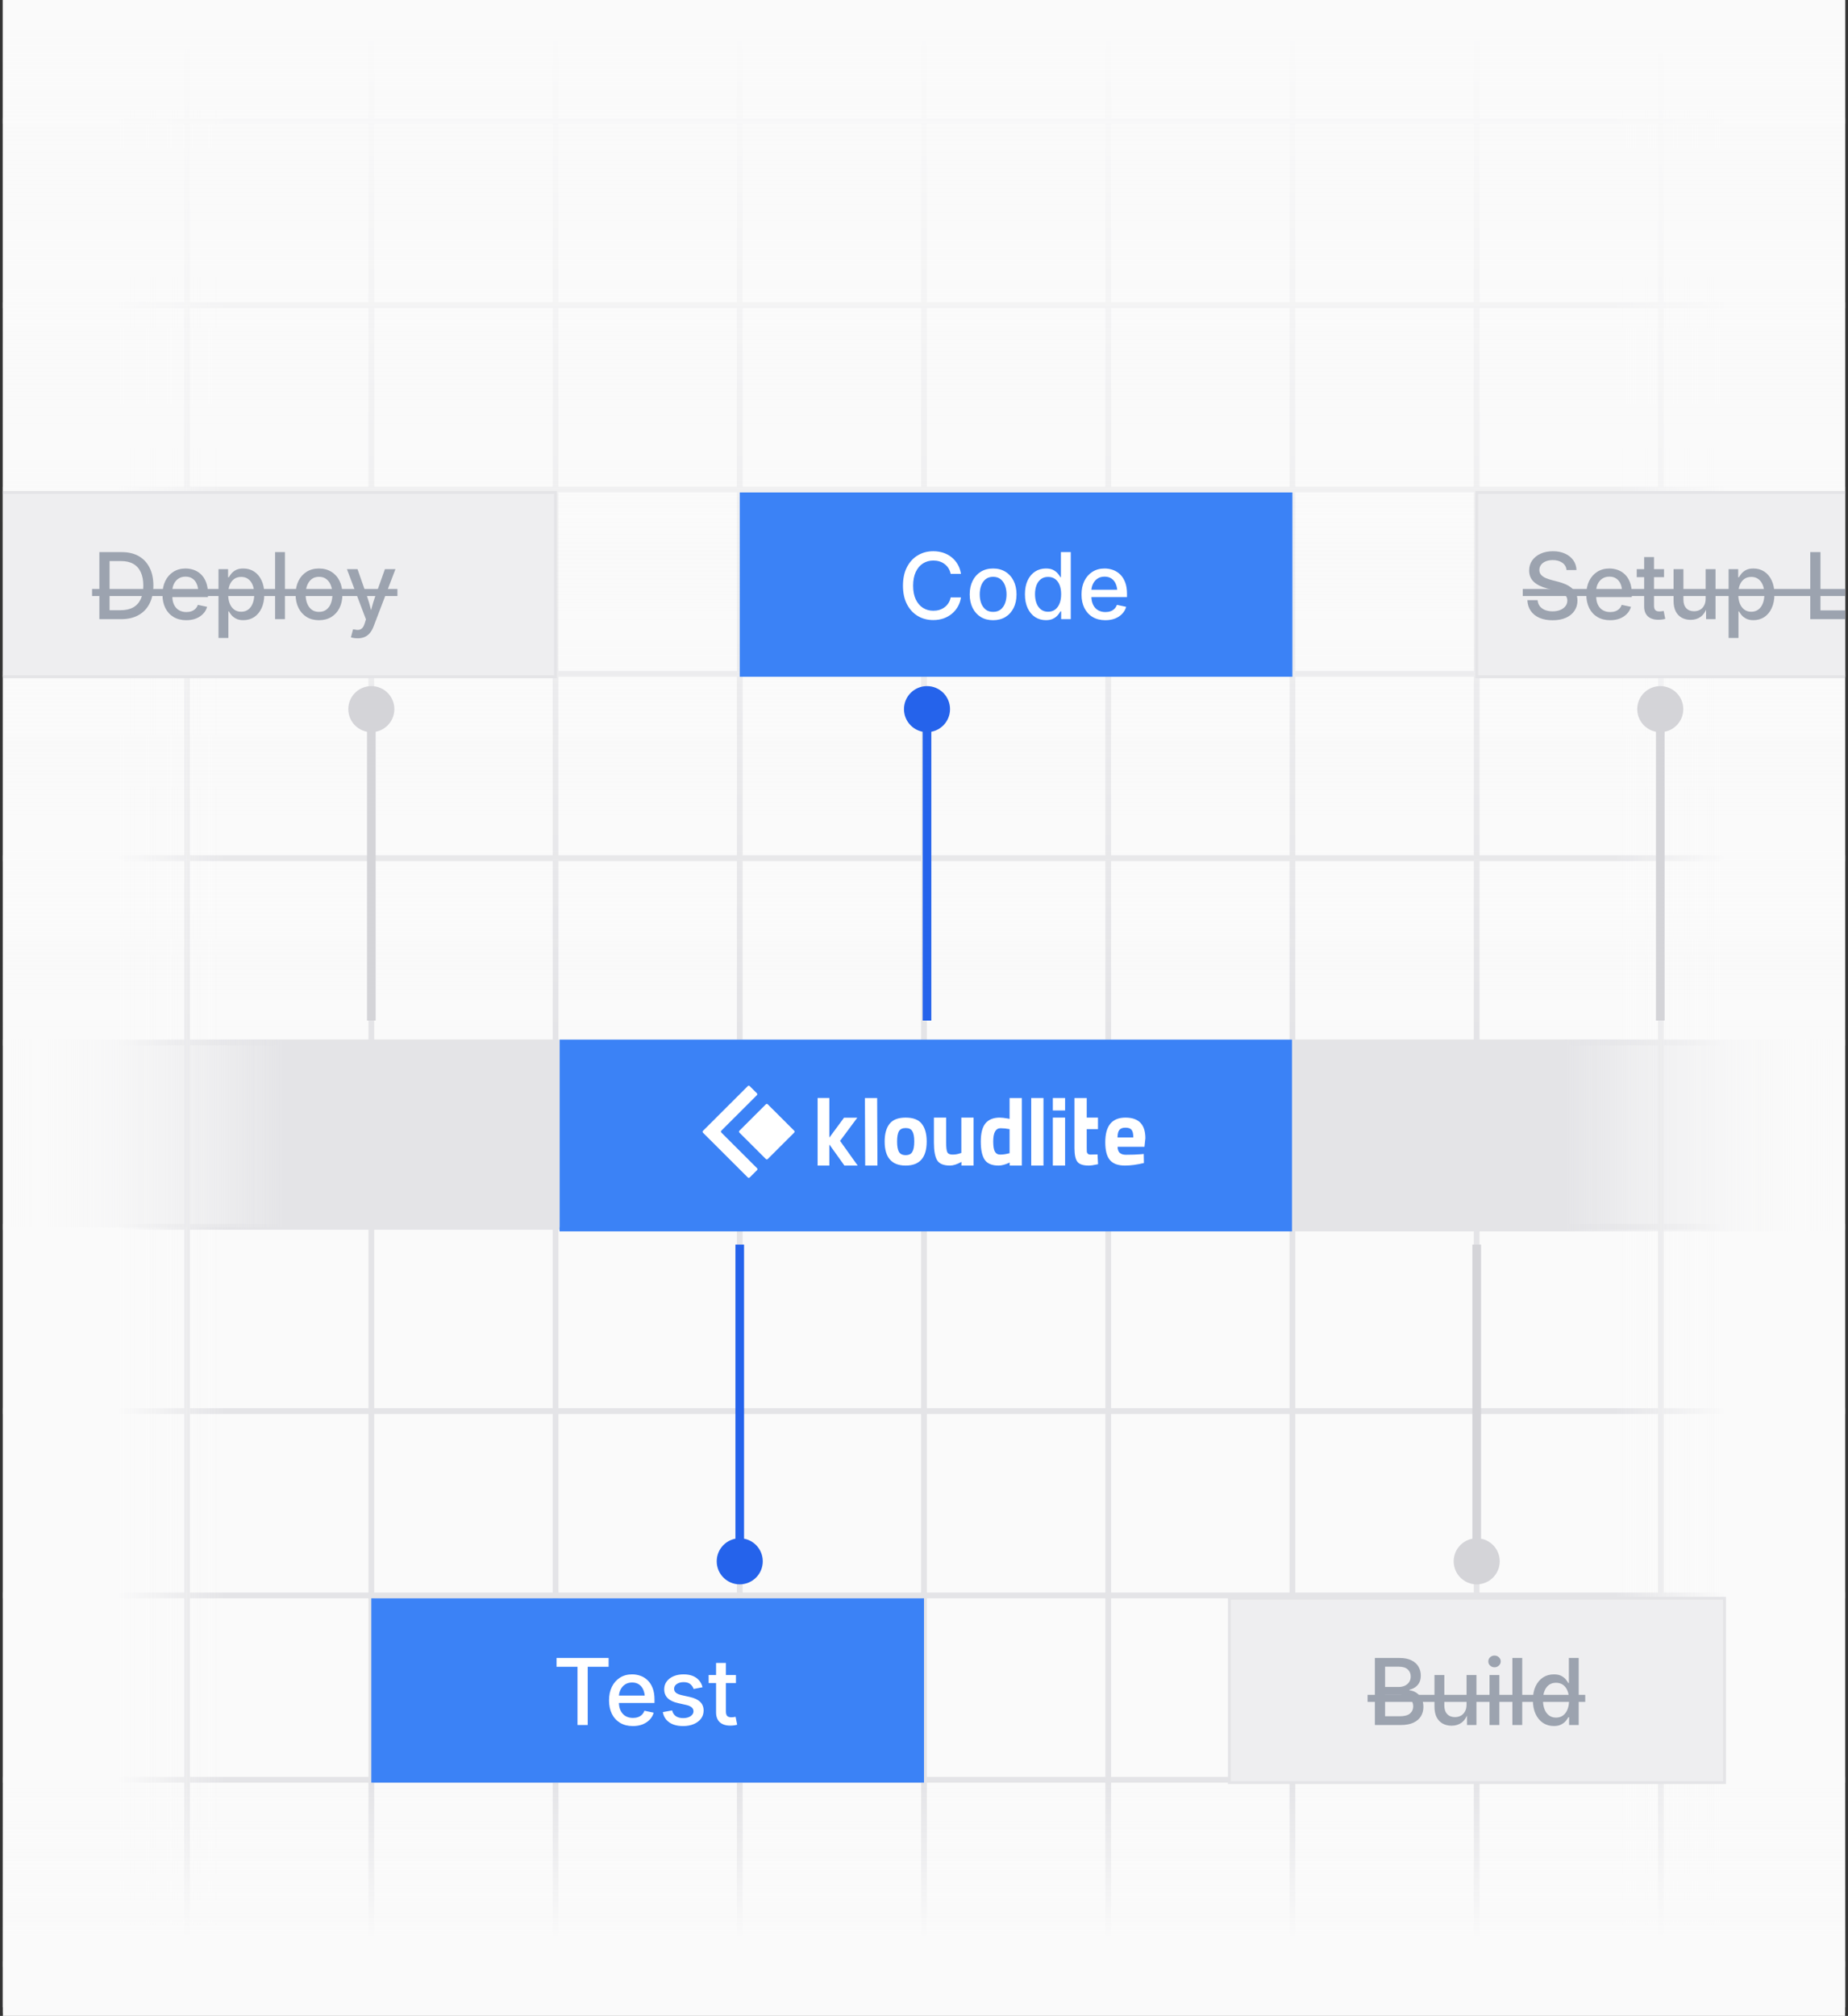 <svg viewBox="0 0 321 350" fill="none" xmlns="http://www.w3.org/2000/svg" preserveAspectRatio="none">
<rect x="0" y="0" width="321" height="350" fill="#333333" stroke="none"/>
<g clip-path="url(#clip0_926_346901)">
<rect width="320" height="350" transform="translate(0.5)" fill="#FAFAFA"/>
<path d="M0.5 -555V348.5" stroke="#E4E4E7"/>
<path d="M32.5 -555V348.5" stroke="#E4E4E7"/>
<path d="M64.5 -555V348.5" stroke="#E4E4E7"/>
<path d="M96.5 -555V348.5" stroke="#E4E4E7"/>
<path d="M128.5 -555V348.5" stroke="#E4E4E7"/>
<path d="M160.5 -555V348.5" stroke="#E4E4E7"/>
<path d="M192.5 -555V348.5" stroke="#E4E4E7"/>
<path d="M224.5 -555V348.5" stroke="#E4E4E7"/>
<path d="M256.5 -555V348.5" stroke="#E4E4E7"/>
<path d="M288.5 -555V348.5" stroke="#E4E4E7"/>
<path d="M320.5 -555V348.5" stroke="#E4E4E7"/>
<path d="M320.5 21L0.5 21" stroke="#E4E4E7"/>
<path d="M320.5 53L0.5 53" stroke="#E4E4E7"/>
<path d="M320.5 85L0.5 85" stroke="#E4E4E7"/>
<path d="M320.5 117L0.5 117" stroke="#E4E4E7"/>
<path d="M320.5 149L0.5 149" stroke="#E4E4E7"/>
<path d="M320.5 181L0.5 181" stroke="#E4E4E7"/>
<path d="M320.5 213L0.5 213" stroke="#E4E4E7"/>
<path d="M320.5 245L0.5 245" stroke="#E4E4E7"/>
<path d="M320.5 277L0.5 277" stroke="#E4E4E7"/>
<path d="M320.5 309L0.5 309" stroke="#E4E4E7"/>
<path d="M320.5 341L0.5 341" stroke="#E4E4E7"/>
<rect x="0.5" y="348.502" width="903.501" height="38.57" transform="rotate(-90 0.5 348.502)" fill="url(#paint0_linear_926_346901)"/>
<rect x="320.5" y="-555" width="903.501" height="40" transform="rotate(90 320.5 -555)" fill="url(#paint1_linear_926_346901)"/>
<rect width="320" height="39.977" transform="matrix(1 0 0 -1 0.5 349.5)" fill="url(#paint2_linear_926_346901)"/>
<rect x="0.5" y="-555" width="320" height="735.594" fill="url(#paint3_linear_926_346901)"/>
<rect x="97.195" y="180.5" width="127.236" height="33.293" fill="#3B82F6"/>
<path d="M224.432 180.5H319.078V213.793H224.432V180.5Z" fill="url(#paint4_linear_926_346901)"/>
<path d="M97.217 180.5H0.947V213.076H97.217V180.5Z" fill="url(#paint5_linear_926_346901)"/>
<rect width="96" height="32" transform="translate(128.494 85.5)" fill="#3B82F6"/>
<path d="M162.111 107.656C161.096 107.656 160.192 107.417 159.4 106.938C158.609 106.458 157.984 105.773 157.525 104.883C157.072 103.987 156.846 102.922 156.846 101.688C156.846 100.448 157.072 99.383 157.525 98.492C157.984 97.596 158.609 96.909 159.4 96.43C160.197 95.945 161.101 95.703 162.111 95.703C162.726 95.703 163.304 95.792 163.846 95.969C164.387 96.146 164.869 96.406 165.291 96.75C165.718 97.088 166.072 97.5 166.354 97.984C166.635 98.469 166.825 99.021 166.924 99.641H165.135C165.057 99.266 164.926 98.935 164.744 98.648C164.562 98.362 164.335 98.12 164.064 97.922C163.799 97.719 163.502 97.568 163.174 97.469C162.846 97.37 162.497 97.32 162.127 97.32C161.45 97.32 160.846 97.49 160.314 97.828C159.783 98.167 159.367 98.662 159.064 99.312C158.762 99.963 158.611 100.755 158.611 101.688C158.611 102.62 158.762 103.411 159.064 104.062C159.372 104.708 159.791 105.201 160.322 105.539C160.854 105.872 161.455 106.039 162.127 106.039C162.492 106.039 162.838 105.99 163.166 105.891C163.499 105.786 163.799 105.635 164.064 105.438C164.335 105.24 164.562 104.997 164.744 104.711C164.932 104.424 165.062 104.094 165.135 103.719H166.924C166.835 104.302 166.656 104.833 166.385 105.312C166.114 105.792 165.765 106.208 165.338 106.562C164.916 106.911 164.432 107.182 163.885 107.375C163.343 107.562 162.752 107.656 162.111 107.656ZM172.502 107.68C171.684 107.68 170.971 107.495 170.361 107.125C169.757 106.75 169.286 106.227 168.947 105.555C168.609 104.878 168.439 104.094 168.439 103.203C168.439 102.302 168.609 101.516 168.947 100.844C169.286 100.167 169.757 99.641 170.361 99.266C170.971 98.891 171.684 98.703 172.502 98.703C173.32 98.703 174.033 98.891 174.643 99.266C175.257 99.641 175.731 100.167 176.064 100.844C176.403 101.516 176.572 102.302 176.572 103.203C176.572 104.094 176.403 104.878 176.064 105.555C175.731 106.227 175.257 106.75 174.643 107.125C174.033 107.495 173.32 107.68 172.502 107.68ZM172.502 106.234C173.028 106.234 173.463 106.099 173.807 105.828C174.156 105.552 174.413 105.185 174.58 104.727C174.752 104.263 174.838 103.755 174.838 103.203C174.838 102.641 174.752 102.13 174.58 101.672C174.413 101.208 174.156 100.839 173.807 100.562C173.463 100.286 173.028 100.148 172.502 100.148C171.981 100.148 171.549 100.286 171.205 100.562C170.861 100.839 170.604 101.208 170.432 101.672C170.265 102.13 170.182 102.641 170.182 103.203C170.182 103.76 170.265 104.268 170.432 104.727C170.604 105.185 170.861 105.552 171.205 105.828C171.549 106.099 171.981 106.234 172.502 106.234ZM181.674 107.672C180.971 107.672 180.343 107.492 179.791 107.133C179.244 106.768 178.814 106.25 178.502 105.578C178.189 104.906 178.033 104.107 178.033 103.18C178.033 102.242 178.189 101.44 178.502 100.773C178.82 100.102 179.252 99.588 179.799 99.234C180.351 98.88 180.976 98.703 181.674 98.703C182.2 98.703 182.627 98.789 182.955 98.961C183.283 99.133 183.544 99.336 183.736 99.57C183.934 99.805 184.088 100.021 184.197 100.219H184.283V95.859H185.994V107.5H184.322V106.148H184.197C184.088 106.346 183.934 106.565 183.736 106.805C183.538 107.039 183.273 107.242 182.939 107.414C182.611 107.586 182.189 107.672 181.674 107.672ZM182.049 106.211C182.538 106.211 182.95 106.083 183.283 105.828C183.622 105.573 183.88 105.216 184.057 104.758C184.234 104.299 184.322 103.768 184.322 103.164C184.322 102.56 184.234 102.034 184.057 101.586C183.885 101.138 183.63 100.789 183.291 100.539C182.952 100.289 182.538 100.164 182.049 100.164C181.554 100.164 181.137 100.294 180.799 100.555C180.46 100.815 180.205 101.172 180.033 101.625C179.867 102.073 179.783 102.586 179.783 103.164C179.783 103.747 179.869 104.268 180.041 104.727C180.213 105.185 180.468 105.547 180.807 105.812C181.145 106.078 181.559 106.211 182.049 106.211ZM192.002 107.68C191.148 107.68 190.411 107.495 189.791 107.125C189.171 106.755 188.695 106.237 188.361 105.57C188.028 104.898 187.861 104.115 187.861 103.219C187.861 102.328 188.025 101.544 188.354 100.867C188.687 100.19 189.153 99.662 189.752 99.281C190.356 98.896 191.059 98.703 191.861 98.703C192.372 98.703 192.859 98.787 193.322 98.953C193.791 99.12 194.208 99.38 194.572 99.734C194.937 100.089 195.226 100.542 195.439 101.094C195.653 101.646 195.76 102.307 195.76 103.078V103.672H188.799V102.391H194.877L194.08 102.812C194.08 102.281 193.994 101.812 193.822 101.406C193.656 101 193.408 100.685 193.08 100.461C192.757 100.232 192.354 100.117 191.869 100.117C191.385 100.117 190.971 100.234 190.627 100.469C190.288 100.698 190.028 101.005 189.846 101.391C189.663 101.771 189.572 102.19 189.572 102.648V103.5C189.572 104.089 189.674 104.591 189.877 105.008C190.08 105.419 190.364 105.732 190.729 105.945C191.098 106.159 191.528 106.266 192.018 106.266C192.346 106.266 192.64 106.219 192.9 106.125C193.166 106.031 193.393 105.891 193.58 105.703C193.768 105.516 193.911 105.286 194.01 105.016L195.619 105.359C195.489 105.818 195.257 106.221 194.924 106.57C194.59 106.919 194.176 107.193 193.682 107.391C193.187 107.583 192.627 107.68 192.002 107.68Z" fill="white"/>
<rect width="96" height="32" transform="translate(64.5 277.5)" fill="#3B82F6"/>
<path d="M96.672 289.391V287.859H105.719V289.391H102.086V299.5H100.312V289.391H96.672ZM109.93 299.68C109.076 299.68 108.339 299.495 107.719 299.125C107.099 298.755 106.622 298.237 106.289 297.57C105.956 296.898 105.789 296.115 105.789 295.219C105.789 294.328 105.953 293.544 106.281 292.867C106.615 292.19 107.081 291.661 107.68 291.281C108.284 290.896 108.987 290.703 109.789 290.703C110.299 290.703 110.786 290.786 111.25 290.953C111.719 291.12 112.135 291.38 112.5 291.734C112.865 292.089 113.154 292.542 113.367 293.094C113.581 293.646 113.688 294.307 113.688 295.078V295.672H106.727V294.391H112.805L112.008 294.812C112.008 294.281 111.922 293.812 111.75 293.406C111.583 293 111.336 292.685 111.008 292.461C110.685 292.232 110.281 292.117 109.797 292.117C109.312 292.117 108.898 292.234 108.555 292.469C108.216 292.698 107.956 293.005 107.773 293.391C107.591 293.771 107.5 294.19 107.5 294.648V295.5C107.5 296.089 107.602 296.591 107.805 297.008C108.008 297.419 108.292 297.732 108.656 297.945C109.026 298.159 109.456 298.266 109.945 298.266C110.273 298.266 110.568 298.219 110.828 298.125C111.094 298.031 111.32 297.891 111.508 297.703C111.695 297.516 111.839 297.286 111.938 297.016L113.547 297.359C113.417 297.818 113.185 298.221 112.852 298.57C112.518 298.919 112.104 299.193 111.609 299.391C111.115 299.583 110.555 299.68 109.93 299.68ZM118.648 299.68C118.013 299.68 117.448 299.589 116.953 299.406C116.464 299.219 116.06 298.945 115.742 298.586C115.43 298.221 115.227 297.779 115.133 297.258L116.75 296.961C116.865 297.414 117.083 297.75 117.406 297.969C117.729 298.188 118.146 298.297 118.656 298.297C119.208 298.297 119.646 298.182 119.969 297.953C120.297 297.724 120.461 297.448 120.461 297.125C120.461 296.844 120.357 296.615 120.148 296.438C119.945 296.255 119.641 296.117 119.234 296.023L117.773 295.695C116.966 295.513 116.365 295.224 115.969 294.828C115.573 294.427 115.375 293.914 115.375 293.289C115.375 292.773 115.518 292.323 115.805 291.938C116.091 291.547 116.487 291.245 116.992 291.031C117.497 290.812 118.078 290.703 118.734 290.703C119.359 290.703 119.898 290.797 120.352 290.984C120.805 291.172 121.169 291.432 121.445 291.766C121.727 292.099 121.922 292.49 122.031 292.938L120.484 293.242C120.385 292.924 120.198 292.648 119.922 292.414C119.651 292.174 119.26 292.055 118.75 292.055C118.276 292.055 117.88 292.161 117.562 292.375C117.25 292.589 117.094 292.862 117.094 293.195C117.094 293.482 117.201 293.716 117.414 293.898C117.628 294.076 117.966 294.216 118.43 294.32L119.836 294.633C120.643 294.815 121.242 295.102 121.633 295.492C122.023 295.878 122.219 296.375 122.219 296.984C122.219 297.516 122.068 297.984 121.766 298.391C121.464 298.792 121.044 299.107 120.508 299.336C119.971 299.565 119.352 299.68 118.648 299.68ZM127.836 290.82V292.211H123.094V290.82H127.836ZM124.383 288.719H126.094V297.156C126.094 297.505 126.167 297.76 126.312 297.922C126.458 298.078 126.701 298.156 127.039 298.156C127.133 298.156 127.253 298.148 127.398 298.133C127.544 298.112 127.669 298.091 127.773 298.07L128.047 299.445C127.87 299.503 127.677 299.542 127.469 299.562C127.26 299.589 127.057 299.602 126.859 299.602C126.068 299.602 125.456 299.404 125.023 299.008C124.596 298.607 124.383 298.039 124.383 297.305V288.719Z" fill="white"/>
<path d="M157.021 123.121C157.021 125.33 158.812 127.121 161.021 127.121C163.231 127.121 165.021 125.33 165.021 123.121C165.021 120.912 163.231 119.121 161.021 119.121C158.812 119.121 157.021 120.912 157.021 123.121ZM161.771 177.188L161.771 123.121L160.271 123.121L160.271 177.188L161.771 177.188Z" fill="#2563EB"/>
<path d="M284.391 123.121C284.391 125.33 286.181 127.121 288.391 127.121C290.6 127.121 292.391 125.33 292.391 123.121C292.391 120.912 290.6 119.121 288.391 119.121C286.181 119.121 284.391 120.912 284.391 123.121ZM289.141 177.188L289.141 123.121L287.641 123.121L287.641 177.188L289.141 177.188Z" fill="#D4D4D8"/>
<path d="M60.5 123.121C60.5 125.33 62.291 127.121 64.5 127.121C66.709 127.121 68.5 125.33 68.5 123.121C68.5 120.912 66.709 119.121 64.5 119.121C62.291 119.121 60.5 120.912 60.5 123.121ZM65.25 177.188L65.25 123.121L63.75 123.121L63.75 177.188L65.25 177.188Z" fill="#D4D4D8"/>
<path d="M124.494 271.076C124.494 273.285 126.285 275.076 128.494 275.076C130.703 275.076 132.494 273.285 132.494 271.076C132.494 268.867 130.703 267.076 128.494 267.076C126.285 267.076 124.494 268.867 124.494 271.076ZM129.244 271.076V216.076H127.744V271.076H129.244Z" fill="#2563EB"/>
<path d="M252.506 271.076C252.506 273.285 254.297 275.076 256.506 275.076C258.715 275.076 260.506 273.285 260.506 271.076C260.506 268.867 258.715 267.076 256.506 267.076C254.297 267.076 252.506 268.867 252.506 271.076ZM257.256 271.076V216.076H255.756V271.076H257.256Z" fill="#D4D4D8"/>
<path d="M128.433 196.642C128.344 196.552 128.344 196.408 128.433 196.318L133.032 191.729C133.122 191.639 133.267 191.639 133.356 191.729L137.955 196.318C138.045 196.408 138.045 196.552 137.955 196.642L133.356 201.231C133.267 201.321 133.122 201.321 133.032 201.231L128.433 196.642Z" fill="white"/>
<path d="M130.221 188.567C130.131 188.478 129.986 188.478 129.897 188.567L122.11 196.338C122.021 196.428 122.021 196.572 122.11 196.662L129.897 204.433C129.986 204.522 130.131 204.522 130.221 204.433L131.504 203.152C131.594 203.063 131.594 202.918 131.504 202.829L125.295 196.632C125.206 196.543 125.206 196.398 125.295 196.309L131.474 190.141C131.564 190.052 131.564 189.907 131.474 189.818L130.221 188.567Z" fill="white"/>
<path d="M142.021 202.367V190.633H144.062V197.506L146.612 194.052H148.916L145.921 198.083L148.982 202.367H146.678L144.062 198.709V202.367H142.021Z" fill="white"/>
<path d="M194.129 199.108C194.14 199.595 194.267 199.95 194.51 200.173C194.764 200.385 195.124 200.491 195.59 200.491C196.574 200.491 197.452 200.459 198.225 200.395L198.669 200.348L198.701 201.921C197.484 202.218 196.383 202.366 195.399 202.366C194.203 202.366 193.336 202.048 192.796 201.413C192.256 200.777 191.986 199.744 191.986 198.313C191.986 195.463 193.156 194.038 195.494 194.038C197.801 194.038 198.955 195.235 198.955 197.63L198.796 199.108H194.129ZM196.86 197.487C196.86 196.851 196.759 196.411 196.558 196.167C196.357 195.913 196.002 195.786 195.494 195.786C194.997 195.786 194.643 195.918 194.431 196.183C194.23 196.438 194.124 196.872 194.113 197.487H196.86Z" fill="white"/>
<path d="M190.718 196.04H188.766V199.299C188.766 199.617 188.771 199.845 188.782 199.982C188.803 200.11 188.861 200.221 188.956 200.316C189.062 200.412 189.221 200.459 189.432 200.459L190.639 200.427L190.734 202.128C190.025 202.287 189.485 202.367 189.115 202.367C188.163 202.367 187.512 202.155 187.162 201.731C186.813 201.296 186.639 200.502 186.639 199.347V196.04V194.038V190.636H188.766V194.038H190.718V196.04Z" fill="white"/>
<path d="M182.881 202.367V194.038H185.008V202.367H182.881ZM182.881 192.798V190.636H185.008V192.798H182.881Z" fill="white"/>
<path d="M179.123 202.367L179.123 190.638H181.25L181.25 202.367H179.123Z" fill="white"/>
<path d="M177.492 190.638L177.492 202.367H175.381V201.842C174.64 202.192 174 202.367 173.461 202.367C172.307 202.367 171.503 202.033 171.048 201.365C170.593 200.698 170.365 199.643 170.365 198.202C170.365 196.751 170.635 195.696 171.175 195.039C171.725 194.372 172.55 194.038 173.651 194.038C173.99 194.038 174.461 194.091 175.064 194.197L175.365 194.26L175.365 190.638H177.492ZM175.143 200.269L175.365 200.221V196.041C174.783 195.935 174.265 195.882 173.81 195.882C172.953 195.882 172.524 196.645 172.524 198.171C172.524 198.997 172.619 199.585 172.81 199.935C173 200.285 173.312 200.459 173.746 200.459C174.191 200.459 174.656 200.396 175.143 200.269Z" fill="white"/>
<path d="M166.985 194.038H169.112V202.366H167.001V201.731C166.239 202.154 165.577 202.366 165.016 202.366C163.916 202.366 163.175 202.064 162.794 201.46C162.413 200.846 162.223 199.823 162.223 198.393V194.038H164.35V198.425C164.35 199.209 164.413 199.744 164.54 200.03C164.667 200.316 164.974 200.459 165.461 200.459C165.926 200.459 166.366 200.385 166.778 200.237L166.985 200.173V194.038Z" fill="white"/>
<path d="M154.507 195.134C155.068 194.403 156.005 194.038 157.317 194.038C158.629 194.038 159.566 194.403 160.127 195.134C160.687 195.855 160.968 196.872 160.968 198.186C160.968 200.973 159.751 202.366 157.317 202.366C154.883 202.366 153.666 200.973 153.666 198.186C153.666 196.872 153.946 195.855 154.507 195.134ZM156.142 199.982C156.365 200.364 156.756 200.554 157.317 200.554C157.878 200.554 158.264 200.364 158.476 199.982C158.698 199.601 158.809 199.002 158.809 198.186C158.809 197.37 158.698 196.777 158.476 196.406C158.264 196.035 157.878 195.85 157.317 195.85C156.756 195.85 156.365 196.035 156.142 196.406C155.931 196.777 155.825 197.37 155.825 198.186C155.825 199.002 155.931 199.601 156.142 199.982Z" fill="white"/>
<path d="M150.285 202.367L150.236 190.638H152.363L152.412 202.367H150.285Z" fill="white"/>
<rect x="256.506" y="85.5" width="75" height="32" fill="#EEEEF0"/>
<rect x="256.506" y="85.5" width="75" height="32" stroke="#E4E4E7" stroke-width="0.5"/>
<path d="M269.693 107.688C268.813 107.688 268.05 107.549 267.404 107.273C266.764 106.992 266.261 106.591 265.896 106.07C265.537 105.549 265.339 104.927 265.303 104.203H267.084C267.12 104.635 267.256 104.995 267.49 105.281C267.73 105.568 268.04 105.784 268.42 105.93C268.8 106.07 269.222 106.141 269.686 106.141C270.18 106.141 270.62 106.062 271.006 105.906C271.391 105.75 271.693 105.531 271.912 105.25C272.136 104.969 272.248 104.641 272.248 104.266C272.248 103.932 272.154 103.659 271.967 103.445C271.779 103.227 271.519 103.044 271.186 102.898C270.857 102.753 270.475 102.622 270.037 102.508L268.686 102.148C267.706 101.888 266.949 101.508 266.412 101.008C265.881 100.503 265.615 99.852 265.615 99.055C265.615 98.383 265.795 97.794 266.154 97.289C266.519 96.784 267.011 96.393 267.631 96.117C268.256 95.841 268.962 95.703 269.748 95.703C270.55 95.703 271.253 95.844 271.857 96.125C272.467 96.401 272.943 96.787 273.287 97.281C273.636 97.771 273.818 98.333 273.834 98.969H272.107C272.05 98.422 271.803 97.997 271.365 97.695C270.928 97.393 270.376 97.242 269.709 97.242C269.24 97.242 268.831 97.318 268.482 97.469C268.133 97.615 267.863 97.818 267.67 98.078C267.482 98.333 267.389 98.628 267.389 98.961C267.389 99.315 267.498 99.607 267.717 99.836C267.936 100.06 268.206 100.24 268.529 100.375C268.857 100.51 269.183 100.62 269.506 100.703L270.646 101C271.042 101.099 271.438 101.232 271.834 101.398C272.23 101.56 272.592 101.768 272.92 102.023C273.248 102.273 273.511 102.583 273.709 102.953C273.907 103.323 274.006 103.763 274.006 104.273C274.006 104.935 273.834 105.523 273.49 106.039C273.152 106.555 272.66 106.958 272.014 107.25C271.373 107.542 270.6 107.688 269.693 107.688ZM279.686 107.68C278.831 107.68 278.094 107.495 277.475 107.125C276.855 106.755 276.378 106.237 276.045 105.57C275.712 104.898 275.545 104.115 275.545 103.219C275.545 102.328 275.709 101.544 276.037 100.867C276.37 100.19 276.837 99.662 277.436 99.281C278.04 98.896 278.743 98.703 279.545 98.703C280.055 98.703 280.542 98.787 281.006 98.953C281.475 99.12 281.891 99.38 282.256 99.734C282.62 100.089 282.91 100.542 283.123 101.094C283.337 101.646 283.443 102.307 283.443 103.078V103.672H276.482V102.391H282.561L281.764 102.812C281.764 102.281 281.678 101.812 281.506 101.406C281.339 101 281.092 100.685 280.764 100.461C280.441 100.232 280.037 100.117 279.553 100.117C279.068 100.117 278.654 100.234 278.311 100.469C277.972 100.698 277.712 101.005 277.529 101.391C277.347 101.771 277.256 102.19 277.256 102.648V103.5C277.256 104.089 277.357 104.591 277.561 105.008C277.764 105.419 278.048 105.732 278.412 105.945C278.782 106.159 279.212 106.266 279.701 106.266C280.029 106.266 280.324 106.219 280.584 106.125C280.85 106.031 281.076 105.891 281.264 105.703C281.451 105.516 281.594 105.286 281.693 105.016L283.303 105.359C283.173 105.818 282.941 106.221 282.607 106.57C282.274 106.919 281.86 107.193 281.365 107.391C280.87 107.583 280.311 107.68 279.686 107.68ZM289.045 98.82V100.211H284.303V98.82H289.045ZM285.592 96.719H287.303V105.156C287.303 105.505 287.376 105.76 287.521 105.922C287.667 106.078 287.91 106.156 288.248 106.156C288.342 106.156 288.462 106.148 288.607 106.133C288.753 106.112 288.878 106.091 288.982 106.07L289.256 107.445C289.079 107.503 288.886 107.542 288.678 107.562C288.469 107.589 288.266 107.602 288.068 107.602C287.277 107.602 286.665 107.404 286.232 107.008C285.805 106.607 285.592 106.039 285.592 105.305V96.719ZM293.678 107.617C293.089 107.617 292.568 107.492 292.115 107.242C291.667 106.992 291.318 106.622 291.068 106.133C290.824 105.643 290.701 105.039 290.701 104.32V98.82H292.412V104.109C292.412 104.745 292.576 105.24 292.904 105.594C293.232 105.948 293.68 106.125 294.248 106.125C294.639 106.125 294.985 106.042 295.287 105.875C295.594 105.703 295.834 105.456 296.006 105.133C296.183 104.805 296.271 104.409 296.271 103.945V98.82H297.99V107.5H296.35L296.342 105.375H296.537C296.277 106.156 295.902 106.727 295.412 107.086C294.928 107.44 294.35 107.617 293.678 107.617ZM300.264 110.766V98.82H301.928V100.219H302.061C302.17 100.021 302.321 99.805 302.514 99.57C302.706 99.336 302.967 99.133 303.295 98.961C303.628 98.789 304.055 98.703 304.576 98.703C305.279 98.703 305.904 98.88 306.451 99.234C306.998 99.588 307.428 100.102 307.74 100.773C308.058 101.44 308.217 102.242 308.217 103.18C308.217 104.107 308.061 104.906 307.748 105.578C307.441 106.25 307.014 106.768 306.467 107.133C305.92 107.492 305.29 107.672 304.576 107.672C304.071 107.672 303.652 107.586 303.318 107.414C302.985 107.242 302.719 107.039 302.521 106.805C302.329 106.565 302.175 106.346 302.061 106.148H301.975V110.766H300.264ZM304.201 106.211C304.696 106.211 305.113 106.078 305.451 105.812C305.79 105.547 306.045 105.185 306.217 104.727C306.389 104.268 306.475 103.747 306.475 103.164C306.475 102.586 306.389 102.073 306.217 101.625C306.045 101.172 305.79 100.815 305.451 100.555C305.118 100.294 304.701 100.164 304.201 100.164C303.712 100.164 303.298 100.289 302.959 100.539C302.626 100.789 302.37 101.138 302.193 101.586C302.021 102.034 301.936 102.56 301.936 103.164C301.936 103.768 302.024 104.299 302.201 104.758C302.378 105.216 302.636 105.573 302.975 105.828C303.313 106.083 303.722 106.211 304.201 106.211ZM314.443 107.5V95.859H316.217V105.969H321.514V107.5H314.443ZM326.982 107.68C326.165 107.68 325.451 107.495 324.842 107.125C324.238 106.75 323.766 106.227 323.428 105.555C323.089 104.878 322.92 104.094 322.92 103.203C322.92 102.302 323.089 101.516 323.428 100.844C323.766 100.167 324.238 99.641 324.842 99.266C325.451 98.891 326.165 98.703 326.982 98.703C327.8 98.703 328.514 98.891 329.123 99.266C329.738 99.641 330.212 100.167 330.545 100.844C330.883 101.516 331.053 102.302 331.053 103.203C331.053 104.094 330.883 104.878 330.545 105.555C330.212 106.227 329.738 106.75 329.123 107.125C328.514 107.495 327.8 107.68 326.982 107.68ZM326.982 106.234C327.508 106.234 327.943 106.099 328.287 105.828C328.636 105.552 328.894 105.185 329.061 104.727C329.232 104.263 329.318 103.755 329.318 103.203C329.318 102.641 329.232 102.13 329.061 101.672C328.894 101.208 328.636 100.839 328.287 100.562C327.943 100.286 327.508 100.148 326.982 100.148C326.462 100.148 326.029 100.286 325.686 100.562C325.342 100.839 325.084 101.208 324.912 101.672C324.745 102.13 324.662 102.641 324.662 103.203C324.662 103.76 324.745 104.268 324.912 104.727C325.084 105.185 325.342 105.552 325.686 105.828C326.029 106.099 326.462 106.234 326.982 106.234ZM336.576 107.68C335.758 107.68 335.045 107.495 334.436 107.125C333.826 106.75 333.352 106.227 333.014 105.555C332.68 104.878 332.514 104.094 332.514 103.203C332.514 102.302 332.68 101.516 333.014 100.844C333.352 100.167 333.826 99.641 334.436 99.266C335.045 98.891 335.758 98.703 336.576 98.703C337.035 98.703 337.462 98.763 337.857 98.883C338.258 99.003 338.618 99.177 338.936 99.406C339.253 99.63 339.521 99.906 339.74 100.234C339.959 100.557 340.12 100.922 340.225 101.328L338.592 101.672C338.54 101.448 338.454 101.242 338.334 101.055C338.214 100.867 338.068 100.708 337.896 100.578C337.73 100.443 337.535 100.339 337.311 100.266C337.092 100.188 336.85 100.148 336.584 100.148C336.063 100.148 335.631 100.286 335.287 100.562C334.943 100.833 334.686 101.201 334.514 101.664C334.342 102.122 334.256 102.635 334.256 103.203C334.256 103.76 334.342 104.268 334.514 104.727C334.686 105.185 334.941 105.552 335.279 105.828C335.623 106.099 336.058 106.234 336.584 106.234C336.855 106.234 337.102 106.198 337.326 106.125C337.55 106.047 337.748 105.938 337.92 105.797C338.097 105.656 338.243 105.49 338.357 105.297C338.477 105.099 338.566 104.883 338.623 104.648L340.248 105C340.149 105.411 339.988 105.784 339.764 106.117C339.545 106.445 339.274 106.727 338.951 106.961C338.633 107.195 338.271 107.375 337.865 107.5C337.464 107.62 337.035 107.68 336.576 107.68ZM345.303 107.672C344.605 107.672 343.98 107.492 343.428 107.133C342.881 106.768 342.451 106.25 342.139 105.578C341.826 104.906 341.67 104.107 341.67 103.18C341.67 102.242 341.829 101.44 342.146 100.773C342.464 100.102 342.899 99.588 343.451 99.234C344.003 98.88 344.628 98.703 345.326 98.703C345.847 98.703 346.271 98.789 346.6 98.961C346.933 99.128 347.196 99.331 347.389 99.57C347.581 99.805 347.73 100.021 347.834 100.219H347.928V98.82H349.631V107.5H347.943V106.148H347.834C347.73 106.346 347.576 106.565 347.373 106.805C347.175 107.044 346.91 107.25 346.576 107.422C346.243 107.589 345.818 107.672 345.303 107.672ZM345.701 106.211C346.186 106.211 346.597 106.083 346.936 105.828C347.274 105.573 347.529 105.216 347.701 104.758C347.878 104.299 347.967 103.768 347.967 103.164C347.967 102.56 347.878 102.034 347.701 101.586C347.529 101.138 347.274 100.789 346.936 100.539C346.602 100.289 346.191 100.164 345.701 100.164C345.201 100.164 344.782 100.294 344.443 100.555C344.105 100.81 343.85 101.164 343.678 101.617C343.506 102.065 343.42 102.581 343.42 103.164C343.42 103.747 343.506 104.268 343.678 104.727C343.855 105.185 344.113 105.547 344.451 105.812C344.79 106.078 345.206 106.211 345.701 106.211ZM353.615 95.859V107.5H351.904V95.859H353.615ZM360.225 107.5V95.859H367.607V97.391H361.998V100.859H367.209V102.375H361.998V105.969H367.654V107.5H360.225ZM371.428 102.375V107.5H369.717V98.82H371.35L371.365 100.945H371.17C371.425 100.169 371.792 99.602 372.271 99.242C372.756 98.883 373.342 98.703 374.029 98.703C374.623 98.703 375.141 98.828 375.584 99.078C376.032 99.328 376.378 99.698 376.623 100.188C376.873 100.672 376.998 101.273 376.998 101.992V107.5H375.287V102.211C375.287 101.576 375.123 101.081 374.795 100.727C374.472 100.372 374.024 100.195 373.451 100.195C373.066 100.195 372.719 100.281 372.412 100.453C372.11 100.62 371.87 100.865 371.693 101.188C371.516 101.51 371.428 101.906 371.428 102.375ZM381.49 107.5L378.209 98.82H380.053L381.771 103.734C381.959 104.266 382.12 104.799 382.256 105.336C382.396 105.872 382.54 106.404 382.686 106.93H382.186C382.331 106.404 382.472 105.875 382.607 105.344C382.743 104.807 382.902 104.271 383.084 103.734L384.795 98.82H386.631L383.35 107.5H381.49Z" fill="#9CA3AF"/>
<path d="M264.506 102.258H386.975V103.484H264.506V102.258Z" fill="#9CA3AF"/>
<rect x="213.553" y="277.5" width="86" height="32" fill="#EEEEF0"/>
<rect x="213.553" y="277.5" width="86" height="32" stroke="#E4E4E7" stroke-width="0.5"/>
<path d="M238.818 299.5V287.859H243.115C243.938 287.859 244.62 287.995 245.162 288.266C245.709 288.531 246.118 288.896 246.389 289.359C246.66 289.818 246.795 290.336 246.795 290.914C246.795 291.398 246.706 291.807 246.529 292.141C246.352 292.469 246.115 292.734 245.818 292.938C245.521 293.141 245.191 293.289 244.826 293.383V293.484C245.222 293.51 245.605 293.638 245.975 293.867C246.344 294.096 246.649 294.419 246.889 294.836C247.128 295.253 247.248 295.758 247.248 296.352C247.248 296.951 247.107 297.487 246.826 297.961C246.545 298.435 246.113 298.81 245.529 299.086C244.946 299.362 244.201 299.5 243.295 299.5H238.818ZM240.592 297.977H243.123C243.951 297.977 244.55 297.818 244.92 297.5C245.29 297.177 245.475 296.768 245.475 296.273C245.475 295.898 245.381 295.56 245.193 295.258C245.011 294.956 244.748 294.716 244.404 294.539C244.066 294.362 243.662 294.273 243.193 294.273H240.592V297.977ZM240.592 292.891H242.959C243.355 292.891 243.709 292.818 244.021 292.672C244.339 292.521 244.589 292.31 244.771 292.039C244.954 291.763 245.045 291.44 245.045 291.07C245.045 290.581 244.876 290.177 244.537 289.859C244.199 289.536 243.686 289.375 242.998 289.375H240.592V292.891ZM252.146 299.617C251.558 299.617 251.037 299.492 250.584 299.242C250.136 298.992 249.787 298.622 249.537 298.133C249.292 297.643 249.17 297.039 249.17 296.32V290.82H250.881V296.109C250.881 296.745 251.045 297.24 251.373 297.594C251.701 297.948 252.149 298.125 252.717 298.125C253.107 298.125 253.454 298.042 253.756 297.875C254.063 297.703 254.303 297.456 254.475 297.133C254.652 296.805 254.74 296.409 254.74 295.945V290.82H256.459V299.5H254.818L254.811 297.375H255.006C254.745 298.156 254.37 298.727 253.881 299.086C253.396 299.44 252.818 299.617 252.146 299.617ZM258.732 299.5V290.82H260.443V299.5H258.732ZM259.592 289.477C259.3 289.477 259.048 289.378 258.834 289.18C258.626 288.977 258.521 288.737 258.521 288.461C258.521 288.174 258.626 287.932 258.834 287.734C259.048 287.536 259.3 287.438 259.592 287.438C259.889 287.438 260.144 287.536 260.357 287.734C260.571 287.932 260.678 288.174 260.678 288.461C260.678 288.737 260.571 288.977 260.357 289.18C260.144 289.378 259.889 289.477 259.592 289.477ZM264.412 287.859V299.5H262.701V287.859H264.412ZM269.904 299.672C269.201 299.672 268.574 299.492 268.021 299.133C267.475 298.768 267.045 298.25 266.732 297.578C266.42 296.906 266.264 296.107 266.264 295.18C266.264 294.242 266.42 293.44 266.732 292.773C267.05 292.102 267.482 291.589 268.029 291.234C268.581 290.88 269.206 290.703 269.904 290.703C270.43 290.703 270.857 290.789 271.186 290.961C271.514 291.133 271.774 291.336 271.967 291.57C272.165 291.805 272.318 292.021 272.428 292.219H272.514V287.859H274.225V299.5H272.553V298.148H272.428C272.318 298.346 272.165 298.565 271.967 298.805C271.769 299.039 271.503 299.242 271.17 299.414C270.842 299.586 270.42 299.672 269.904 299.672ZM270.279 298.211C270.769 298.211 271.18 298.083 271.514 297.828C271.852 297.573 272.11 297.216 272.287 296.758C272.464 296.299 272.553 295.768 272.553 295.164C272.553 294.56 272.464 294.034 272.287 293.586C272.115 293.138 271.86 292.789 271.521 292.539C271.183 292.289 270.769 292.164 270.279 292.164C269.785 292.164 269.368 292.294 269.029 292.555C268.691 292.815 268.436 293.172 268.264 293.625C268.097 294.073 268.014 294.586 268.014 295.164C268.014 295.747 268.1 296.268 268.271 296.727C268.443 297.185 268.699 297.547 269.037 297.812C269.376 298.078 269.79 298.211 270.279 298.211Z" fill="#9CA3AF"/>
<path d="M237.553 294.258H275.357V295.484H237.553V294.258Z" fill="#9CA3AF"/>
<rect x="-10.506" y="85.5" width="107" height="32" fill="#EEEEF0"/>
<rect x="-10.506" y="85.5" width="107" height="32" stroke="#E4E4E7" stroke-width="0.5"/>
<path d="M21.041 107.5H18.166V105.945H20.939C21.825 105.945 22.559 105.781 23.143 105.453C23.726 105.12 24.163 104.635 24.455 104C24.747 103.359 24.893 102.581 24.893 101.664C24.893 100.753 24.747 99.982 24.455 99.352C24.169 98.716 23.739 98.234 23.166 97.906C22.598 97.578 21.89 97.414 21.041 97.414H18.104V95.859H21.158C22.304 95.859 23.283 96.091 24.096 96.555C24.913 97.018 25.541 97.685 25.979 98.555C26.421 99.419 26.643 100.456 26.643 101.664C26.643 102.872 26.421 103.914 25.979 104.789C25.541 105.659 24.903 106.328 24.064 106.797C23.231 107.266 22.223 107.5 21.041 107.5ZM19.033 95.859V107.5H17.26V95.859H19.033ZM32.361 107.68C31.507 107.68 30.77 107.495 30.15 107.125C29.531 106.755 29.054 106.237 28.721 105.57C28.387 104.898 28.221 104.115 28.221 103.219C28.221 102.328 28.385 101.544 28.713 100.867C29.046 100.19 29.512 99.662 30.111 99.281C30.715 98.896 31.419 98.703 32.221 98.703C32.731 98.703 33.218 98.787 33.682 98.953C34.15 99.12 34.567 99.38 34.932 99.734C35.296 100.089 35.585 100.542 35.799 101.094C36.012 101.646 36.119 102.307 36.119 103.078V103.672H29.158V102.391H35.236L34.44 102.812C34.44 102.281 34.353 101.812 34.182 101.406C34.015 101 33.768 100.685 33.44 100.461C33.117 100.232 32.713 100.117 32.228 100.117C31.744 100.117 31.33 100.234 30.986 100.469C30.648 100.698 30.387 101.005 30.205 101.391C30.023 101.771 29.932 102.19 29.932 102.648V103.5C29.932 104.089 30.033 104.591 30.236 105.008C30.439 105.419 30.723 105.732 31.088 105.945C31.458 106.159 31.887 106.266 32.377 106.266C32.705 106.266 32.999 106.219 33.26 106.125C33.525 106.031 33.752 105.891 33.94 105.703C34.127 105.516 34.27 105.286 34.369 105.016L35.978 105.359C35.848 105.818 35.617 106.221 35.283 106.57C34.95 106.919 34.536 107.193 34.041 107.391C33.546 107.583 32.986 107.68 32.361 107.68ZM37.955 110.766V98.82H39.619V100.219H39.752C39.861 100.021 40.012 99.805 40.205 99.57C40.398 99.336 40.658 99.133 40.986 98.961C41.32 98.789 41.747 98.703 42.268 98.703C42.971 98.703 43.596 98.88 44.143 99.234C44.69 99.588 45.119 100.102 45.432 100.773C45.749 101.44 45.908 102.242 45.908 103.18C45.908 104.107 45.752 104.906 45.44 105.578C45.132 106.25 44.705 106.768 44.158 107.133C43.611 107.492 42.981 107.672 42.268 107.672C41.762 107.672 41.343 107.586 41.01 107.414C40.676 107.242 40.411 107.039 40.213 106.805C40.02 106.565 39.867 106.346 39.752 106.148H39.666V110.766H37.955ZM41.893 106.211C42.387 106.211 42.804 106.078 43.143 105.812C43.481 105.547 43.736 105.185 43.908 104.727C44.08 104.268 44.166 103.747 44.166 103.164C44.166 102.586 44.08 102.073 43.908 101.625C43.736 101.172 43.481 100.815 43.143 100.555C42.809 100.294 42.393 100.164 41.893 100.164C41.403 100.164 40.989 100.289 40.65 100.539C40.317 100.789 40.062 101.138 39.885 101.586C39.713 102.034 39.627 102.56 39.627 103.164C39.627 103.768 39.715 104.299 39.893 104.758C40.07 105.216 40.328 105.573 40.666 105.828C41.005 106.083 41.413 106.211 41.893 106.211ZM49.494 95.859V107.5H47.783V95.859H49.494ZM55.408 107.68C54.59 107.68 53.877 107.495 53.268 107.125C52.663 106.75 52.192 106.227 51.853 105.555C51.515 104.878 51.346 104.094 51.346 103.203C51.346 102.302 51.515 101.516 51.853 100.844C52.192 100.167 52.663 99.641 53.268 99.266C53.877 98.891 54.59 98.703 55.408 98.703C56.226 98.703 56.94 98.891 57.549 99.266C58.163 99.641 58.637 100.167 58.971 100.844C59.309 101.516 59.478 102.302 59.478 103.203C59.478 104.094 59.309 104.878 58.971 105.555C58.637 106.227 58.163 106.75 57.549 107.125C56.94 107.495 56.226 107.68 55.408 107.68ZM55.408 106.234C55.934 106.234 56.369 106.099 56.713 105.828C57.062 105.552 57.32 105.185 57.486 104.727C57.658 104.263 57.744 103.755 57.744 103.203C57.744 102.641 57.658 102.13 57.486 101.672C57.32 101.208 57.062 100.839 56.713 100.562C56.369 100.286 55.934 100.148 55.408 100.148C54.887 100.148 54.455 100.286 54.111 100.562C53.768 100.839 53.51 101.208 53.338 101.672C53.171 102.13 53.088 102.641 53.088 103.203C53.088 103.76 53.171 104.268 53.338 104.727C53.51 105.185 53.768 105.552 54.111 105.828C54.455 106.099 54.887 106.234 55.408 106.234ZM60.955 110.656L61.33 109.258L61.603 109.297C61.885 109.365 62.137 109.38 62.361 109.344C62.59 109.307 62.786 109.198 62.947 109.016C63.114 108.833 63.249 108.565 63.353 108.211L63.565 107.531L60.26 98.82H62.103L63.822 103.734C64.01 104.271 64.169 104.807 64.299 105.344C64.429 105.875 64.567 106.404 64.713 106.93H64.197C64.343 106.404 64.484 105.872 64.619 105.336C64.76 104.799 64.924 104.266 65.111 103.734L66.861 98.82H68.689L64.9 108.742C64.728 109.201 64.515 109.583 64.26 109.891C64.005 110.198 63.703 110.43 63.353 110.586C63.005 110.742 62.598 110.82 62.135 110.82C61.88 110.82 61.648 110.802 61.44 110.766C61.231 110.734 61.07 110.698 60.955 110.656Z" fill="#9CA3AF"/>
<path d="M15.994 102.258H69.033V103.484H15.994V102.258Z" fill="#9CA3AF"/>
</g>
<defs>
<linearGradient id="paint0_linear_926_346901" x1="452.25" y1="348.502" x2="452.25" y2="387.072" gradientUnits="userSpaceOnUse">
<stop offset="0.519" stop-color="#FAFAFA"/>
<stop offset="1" stop-color="#FAFAFA" stop-opacity="0"/>
</linearGradient>
<linearGradient id="paint1_linear_926_346901" x1="772.25" y1="-555" x2="772.25" y2="-515" gradientUnits="userSpaceOnUse">
<stop offset="0.519" stop-color="#FAFAFA"/>
<stop offset="1" stop-color="#FAFAFA" stop-opacity="0"/>
</linearGradient>
<linearGradient id="paint2_linear_926_346901" x1="160" y1="0" x2="160" y2="39.977" gradientUnits="userSpaceOnUse">
<stop offset="0.322" stop-color="#FAFAFA"/>
<stop offset="1" stop-color="#FAFAFA" stop-opacity="0"/>
</linearGradient>
<linearGradient id="paint3_linear_926_346901" x1="160.5" y1="-555" x2="160.5" y2="180.594" gradientUnits="userSpaceOnUse">
<stop offset="0.76" stop-color="#FAFAFA"/>
<stop offset="1" stop-color="#FAFAFA" stop-opacity="0"/>
</linearGradient>
<linearGradient id="paint4_linear_926_346901" x1="224.432" y1="197.146" x2="319.078" y2="197.146" gradientUnits="userSpaceOnUse">
<stop offset="0.5" stop-color="#E4E4E7"/>
<stop offset="1" stop-color="#FAFAFA" stop-opacity="0"/>
</linearGradient>
<linearGradient id="paint5_linear_926_346901" x1="97.217" y1="196.788" x2="0.947" y2="196.788" gradientUnits="userSpaceOnUse">
<stop offset="0.5" stop-color="#E4E4E7"/>
<stop offset="1" stop-color="#FAFAFA" stop-opacity="0"/>
</linearGradient>
<clipPath id="clip0_926_346901">
<rect width="320" height="350" fill="white" transform="translate(0.5)"/>
</clipPath>
</defs>
</svg>
